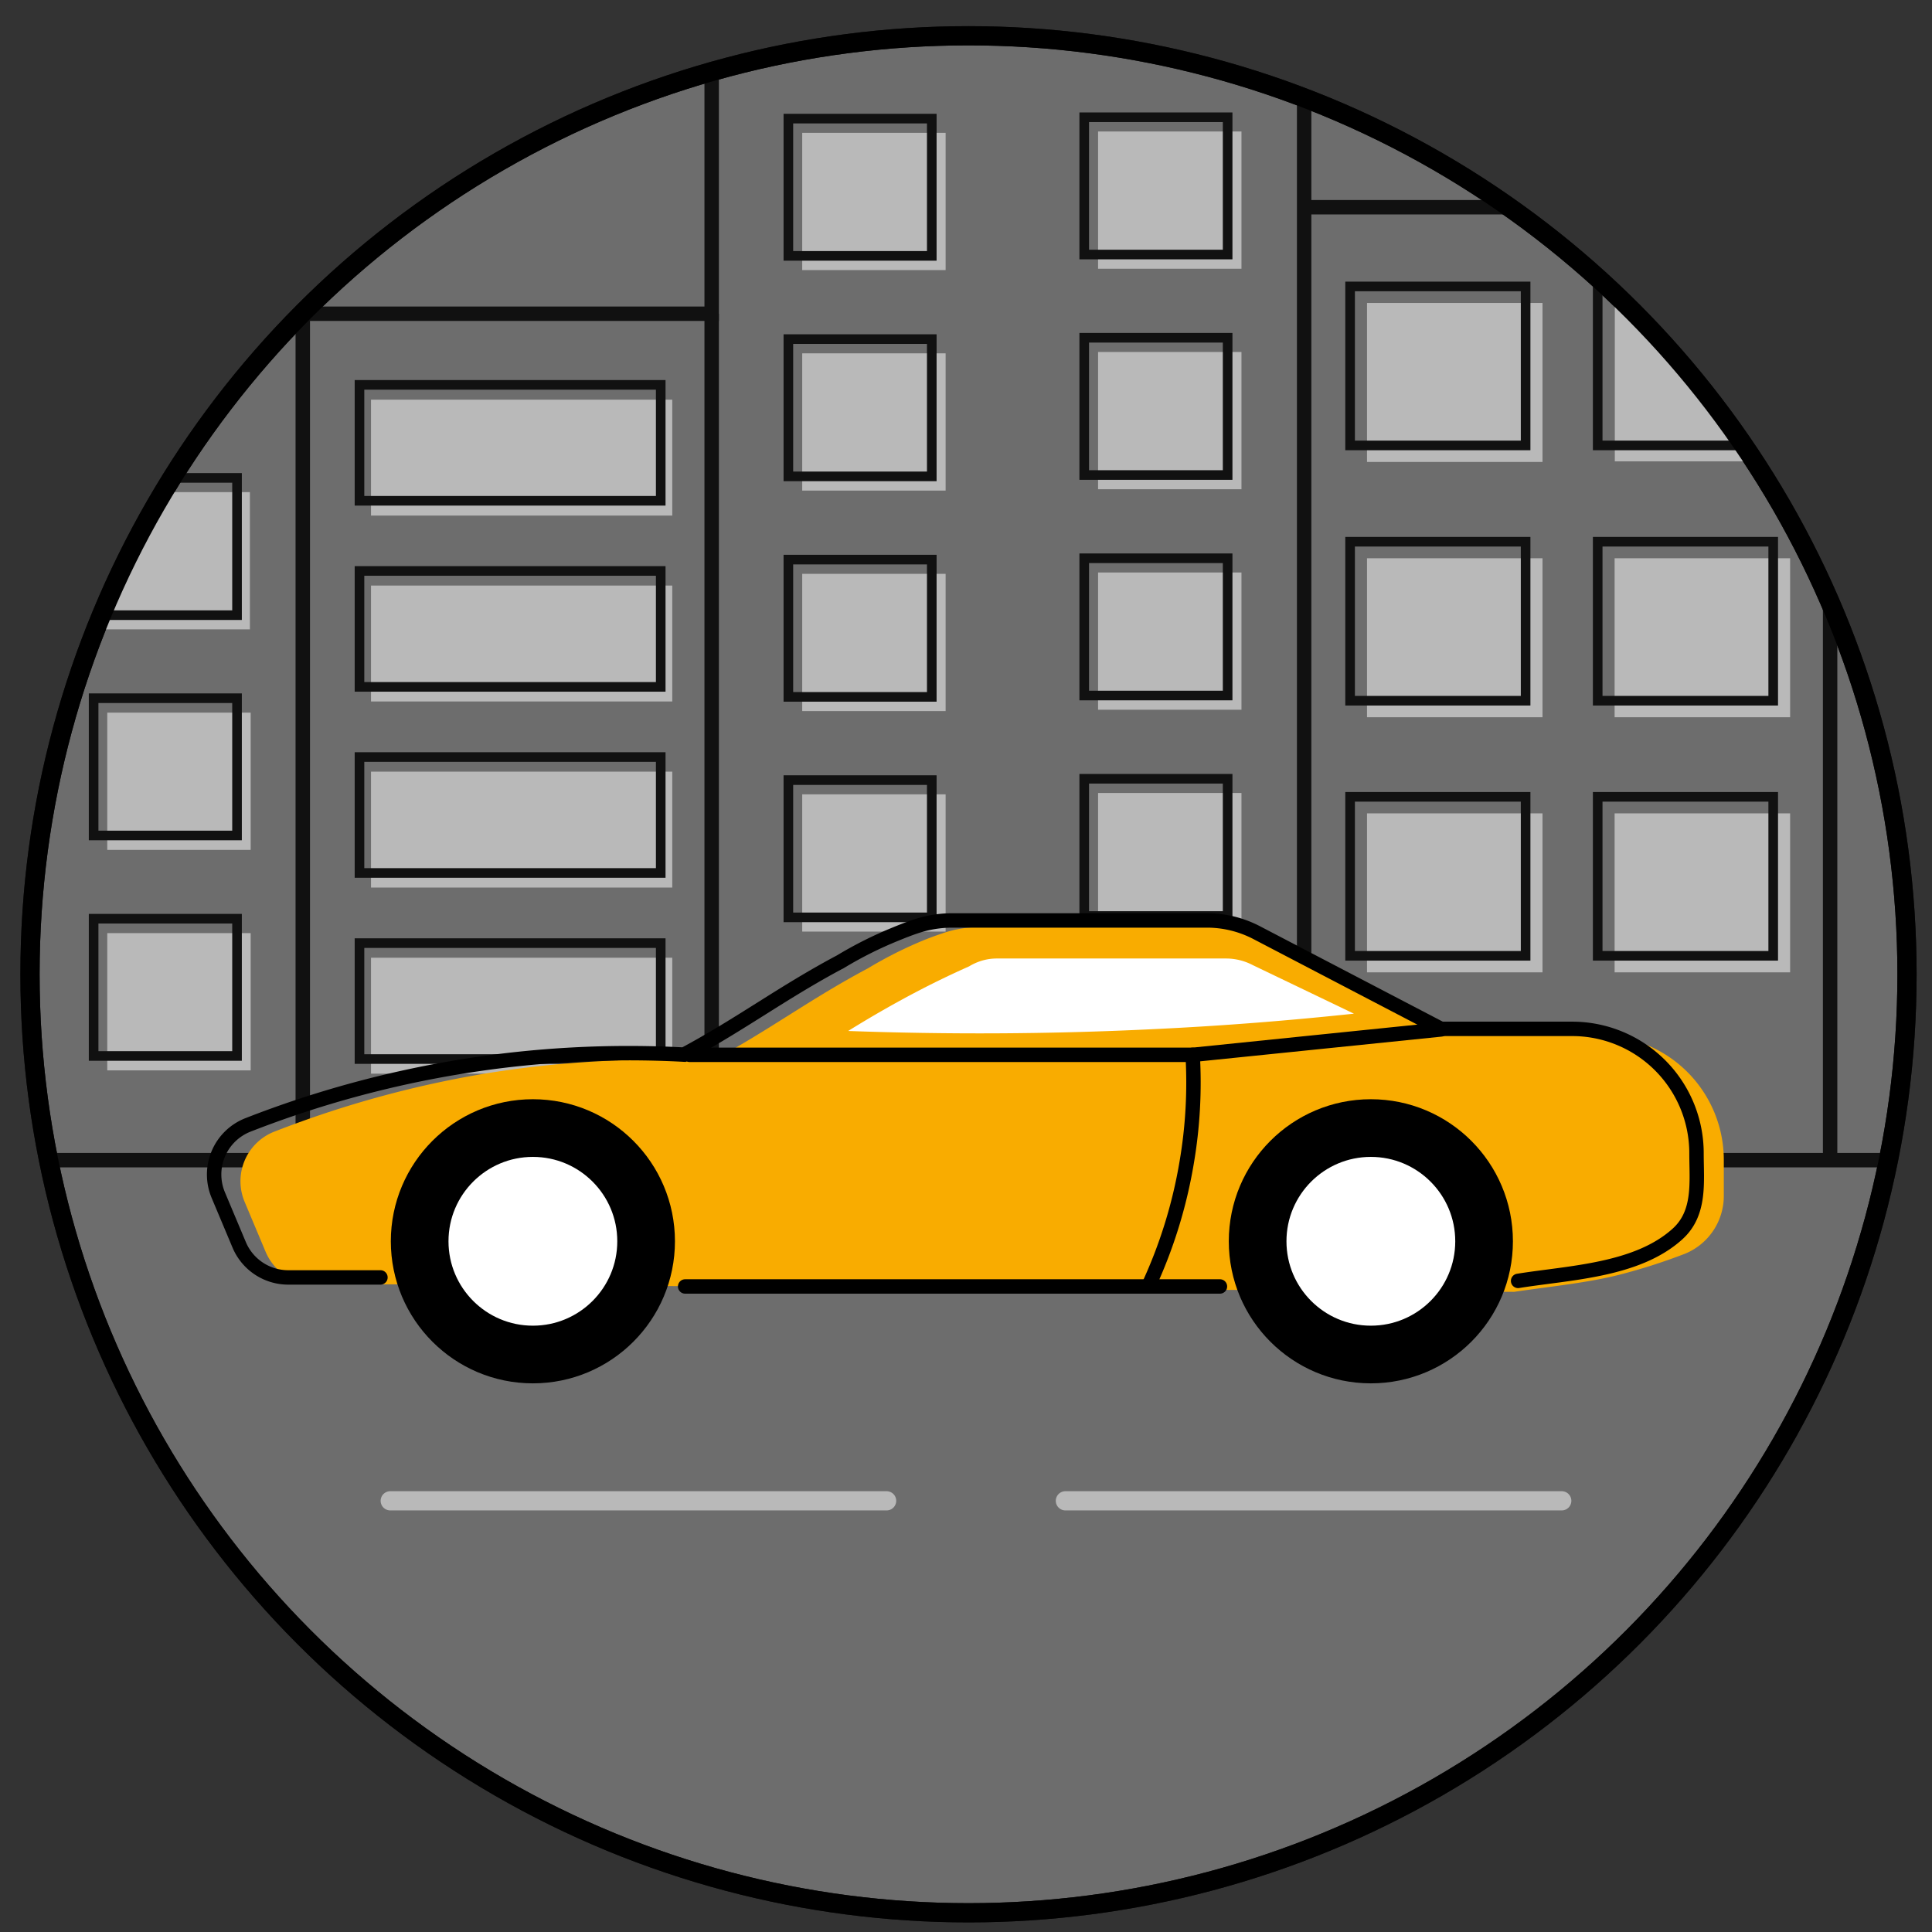 <svg id="Capa_1" data-name="Capa 1" xmlns="http://www.w3.org/2000/svg" viewBox="0 0 100.5 100.5"><rect x="0" y="0" width="100.5" height="100.5" fill="#333333" stroke="none"/><defs><style>.cls-1{opacity:0.66;}.cls-2{fill:#8b8b8b;}.cls-10,.cls-2,.cls-3,.cls-5,.cls-7,.cls-9{stroke:#000;}.cls-10,.cls-2,.cls-3,.cls-5,.cls-6,.cls-7,.cls-9{stroke-miterlimit:10;}.cls-3,.cls-5,.cls-6,.cls-7,.cls-9{fill:none;}.cls-3,.cls-9{stroke-width:0.75px;}.cls-10,.cls-4{fill:#fff;}.cls-5{stroke-width:0.5px;}.cls-6{stroke:#fff;}.cls-6,.cls-9{stroke-linecap:round;}.cls-8{fill:#f9ac00;}.cls-10{stroke-width:3px;}</style></defs><title>carros con ciudad</title><g class="cls-1"><circle class="cls-2" cx="50.38" cy="50.68" r="48.82"/><polyline class="cls-3" points="37.02 3.71 37.02 16.32 15.75 16.32"/><line class="cls-3" x1="67.84" y1="5.08" x2="67.84" y2="60.35"/><line class="cls-3" x1="67.84" y1="10.78" x2="78.53" y2="10.78"/><line class="cls-3" x1="95.2" y1="60.35" x2="95.2" y2="31.27"/><line class="cls-3" x1="15.75" y1="16.32" x2="15.75" y2="60.35"/><line class="cls-3" x1="37.02" y1="16.32" x2="37.02" y2="60.35"/><rect class="cls-4" x="19.3" y="20.79" width="15.67" height="6.03"/><rect class="cls-4" x="19.3" y="30.46" width="15.67" height="6.03"/><rect class="cls-4" x="19.3" y="40.14" width="15.67" height="6.03"/><rect class="cls-4" x="19.3" y="49.82" width="15.67" height="6.03"/><rect class="cls-5" x="18.7" y="20.02" width="15.67" height="6.03"/><rect class="cls-5" x="18.7" y="29.7" width="15.67" height="6.03"/><rect class="cls-5" x="18.7" y="39.38" width="15.67" height="6.03"/><rect class="cls-5" x="18.7" y="49.06" width="15.67" height="6.03"/><rect class="cls-4" x="41.73" y="6.91" width="7.46" height="7.14"/><rect class="cls-4" x="41.73" y="18.38" width="7.46" height="7.14"/><rect class="cls-4" x="41.73" y="29.85" width="7.46" height="7.14"/><rect class="cls-4" x="41.73" y="41.32" width="7.46" height="7.14"/><rect class="cls-5" x="41.01" y="6.17" width="7.46" height="7.14"/><rect class="cls-5" x="41.01" y="17.64" width="7.46" height="7.14"/><rect class="cls-5" x="41.01" y="29.11" width="7.46" height="7.14"/><rect class="cls-5" x="41.01" y="40.58" width="7.46" height="7.14"/><rect class="cls-4" x="71.11" y="15.76" width="9.13" height="8.27"/><rect class="cls-4" x="71.11" y="29.04" width="9.13" height="8.27"/><rect class="cls-4" x="71.11" y="42.31" width="9.13" height="8.27"/><rect class="cls-5" x="70.23" y="14.9" width="9.13" height="8.27"/><rect class="cls-5" x="70.23" y="28.18" width="9.13" height="8.27"/><rect class="cls-5" x="70.23" y="41.45" width="9.13" height="8.27"/><path class="cls-4" d="M90.84,24H84V15.76h0c.59.58,1.36,1.35,2.22,2.3.59.66,1.47,1.62,2.51,3C89.32,21.8,90.05,22.81,90.84,24Z"/><rect class="cls-4" x="83.99" y="29.04" width="9.13" height="8.27"/><rect class="cls-4" x="83.99" y="42.31" width="9.13" height="8.27"/><polyline class="cls-5" points="90.72 23.17 83.11 23.17 83.11 14.9 83.6 14.9"/><rect class="cls-5" x="83.11" y="28.18" width="9.13" height="8.27"/><rect class="cls-5" x="83.11" y="41.45" width="9.13" height="8.27"/><rect class="cls-4" x="57.12" y="6.84" width="7.46" height="7.14"/><rect class="cls-4" x="57.12" y="18.31" width="7.46" height="7.14"/><rect class="cls-4" x="57.12" y="29.78" width="7.46" height="7.14"/><rect class="cls-4" x="57.12" y="41.25" width="7.46" height="7.14"/><rect class="cls-5" x="56.4" y="6.1" width="7.46" height="7.14"/><rect class="cls-5" x="56.4" y="17.57" width="7.46" height="7.14"/><rect class="cls-5" x="56.4" y="29.04" width="7.46" height="7.14"/><rect class="cls-5" x="56.4" y="40.51" width="7.46" height="7.14"/><path class="cls-4" d="M13,32.74H5.39c.35-.92.75-1.88,1.22-2.87A39.85,39.85,0,0,1,8.92,25.6H13Z"/><rect class="cls-4" x="5.58" y="37.07" width="7.46" height="7.14"/><rect class="cls-4" x="5.58" y="48.54" width="7.46" height="7.14"/><polyline class="cls-5" points="8.94 24.86 12.33 24.86 12.33 32 5.26 32"/><rect class="cls-5" x="4.87" y="36.32" width="7.46" height="7.14"/><rect class="cls-5" x="4.87" y="47.79" width="7.46" height="7.14"/><line class="cls-3" x1="2.51" y1="60.35" x2="98.24" y2="60.35"/><line class="cls-6" x1="20.3" y1="78.07" x2="46.12" y2="78.07"/><line class="cls-6" x1="55.42" y1="78.07" x2="81.24" y2="78.07"/></g><circle class="cls-7" cx="50.38" cy="50.68" r="48.82"/><path class="cls-8" d="M22,66.81H16.37a2.77,2.77,0,0,1-2.56-1.71l-1.08-2.57a2.77,2.77,0,0,1,1.53-3.66,55.09,55.09,0,0,1,10.83-3A54.33,54.33,0,0,1,37,55.21c3-1.61,5.12-3.23,8.15-4.84A21.42,21.42,0,0,1,48,48.93c.34-.14.67-.26,1-.37a5.76,5.76,0,0,1,1.93-.33H64.2a5.59,5.59,0,0,1,2.6.64l9.58,5H83.2a6.47,6.47,0,0,1,6.47,6.47v1.87a3.25,3.25,0,0,1-2,3,30.87,30.87,0,0,1-3.43,1.1c-1.65.42-3.51.6-5.48.89Z"/><path class="cls-9" d="M19.79,66.45H15a2.77,2.77,0,0,1-2.56-1.7l-1.08-2.57a2.77,2.77,0,0,1,1.53-3.66,54.38,54.38,0,0,1,22.69-3.66c3-1.61,5.12-3.23,8.15-4.84a20.3,20.3,0,0,1,2.88-1.44c.34-.14.67-.27,1-.38a6,6,0,0,1,1.93-.32H62.78a5.59,5.59,0,0,1,2.6.64l9.58,5h6.82A6.47,6.47,0,0,1,88.25,60c0,1.49.22,3.11-1,4.2-2.11,1.9-5.61,2-8.28,2.43"/><circle class="cls-10" cx="27.72" cy="64.57" r="5.89"/><circle class="cls-10" cx="71.31" cy="64.57" r="5.89"/><line class="cls-9" x1="35.64" y1="66.92" x2="63.46" y2="66.92"/><polyline class="cls-9" points="35.87 54.87 62.06 54.87 74.96 53.55"/><path class="cls-9" d="M59.73,66.92a25.11,25.11,0,0,0,2-6.45,24.65,24.65,0,0,0,.31-5.6"/><path class="cls-4" d="M44.12,53.63c1.16-.72,2.42-1.45,3.79-2.16.85-.44,1.69-.84,2.5-1.2a2.86,2.86,0,0,1,.71-.31,2.73,2.73,0,0,1,.76-.1H63.8a3,3,0,0,1,1.36.34l5.27,2.53c-3.29.35-6.74.63-10.34.8C54.43,53.81,49.09,53.81,44.12,53.63Z"/></svg>